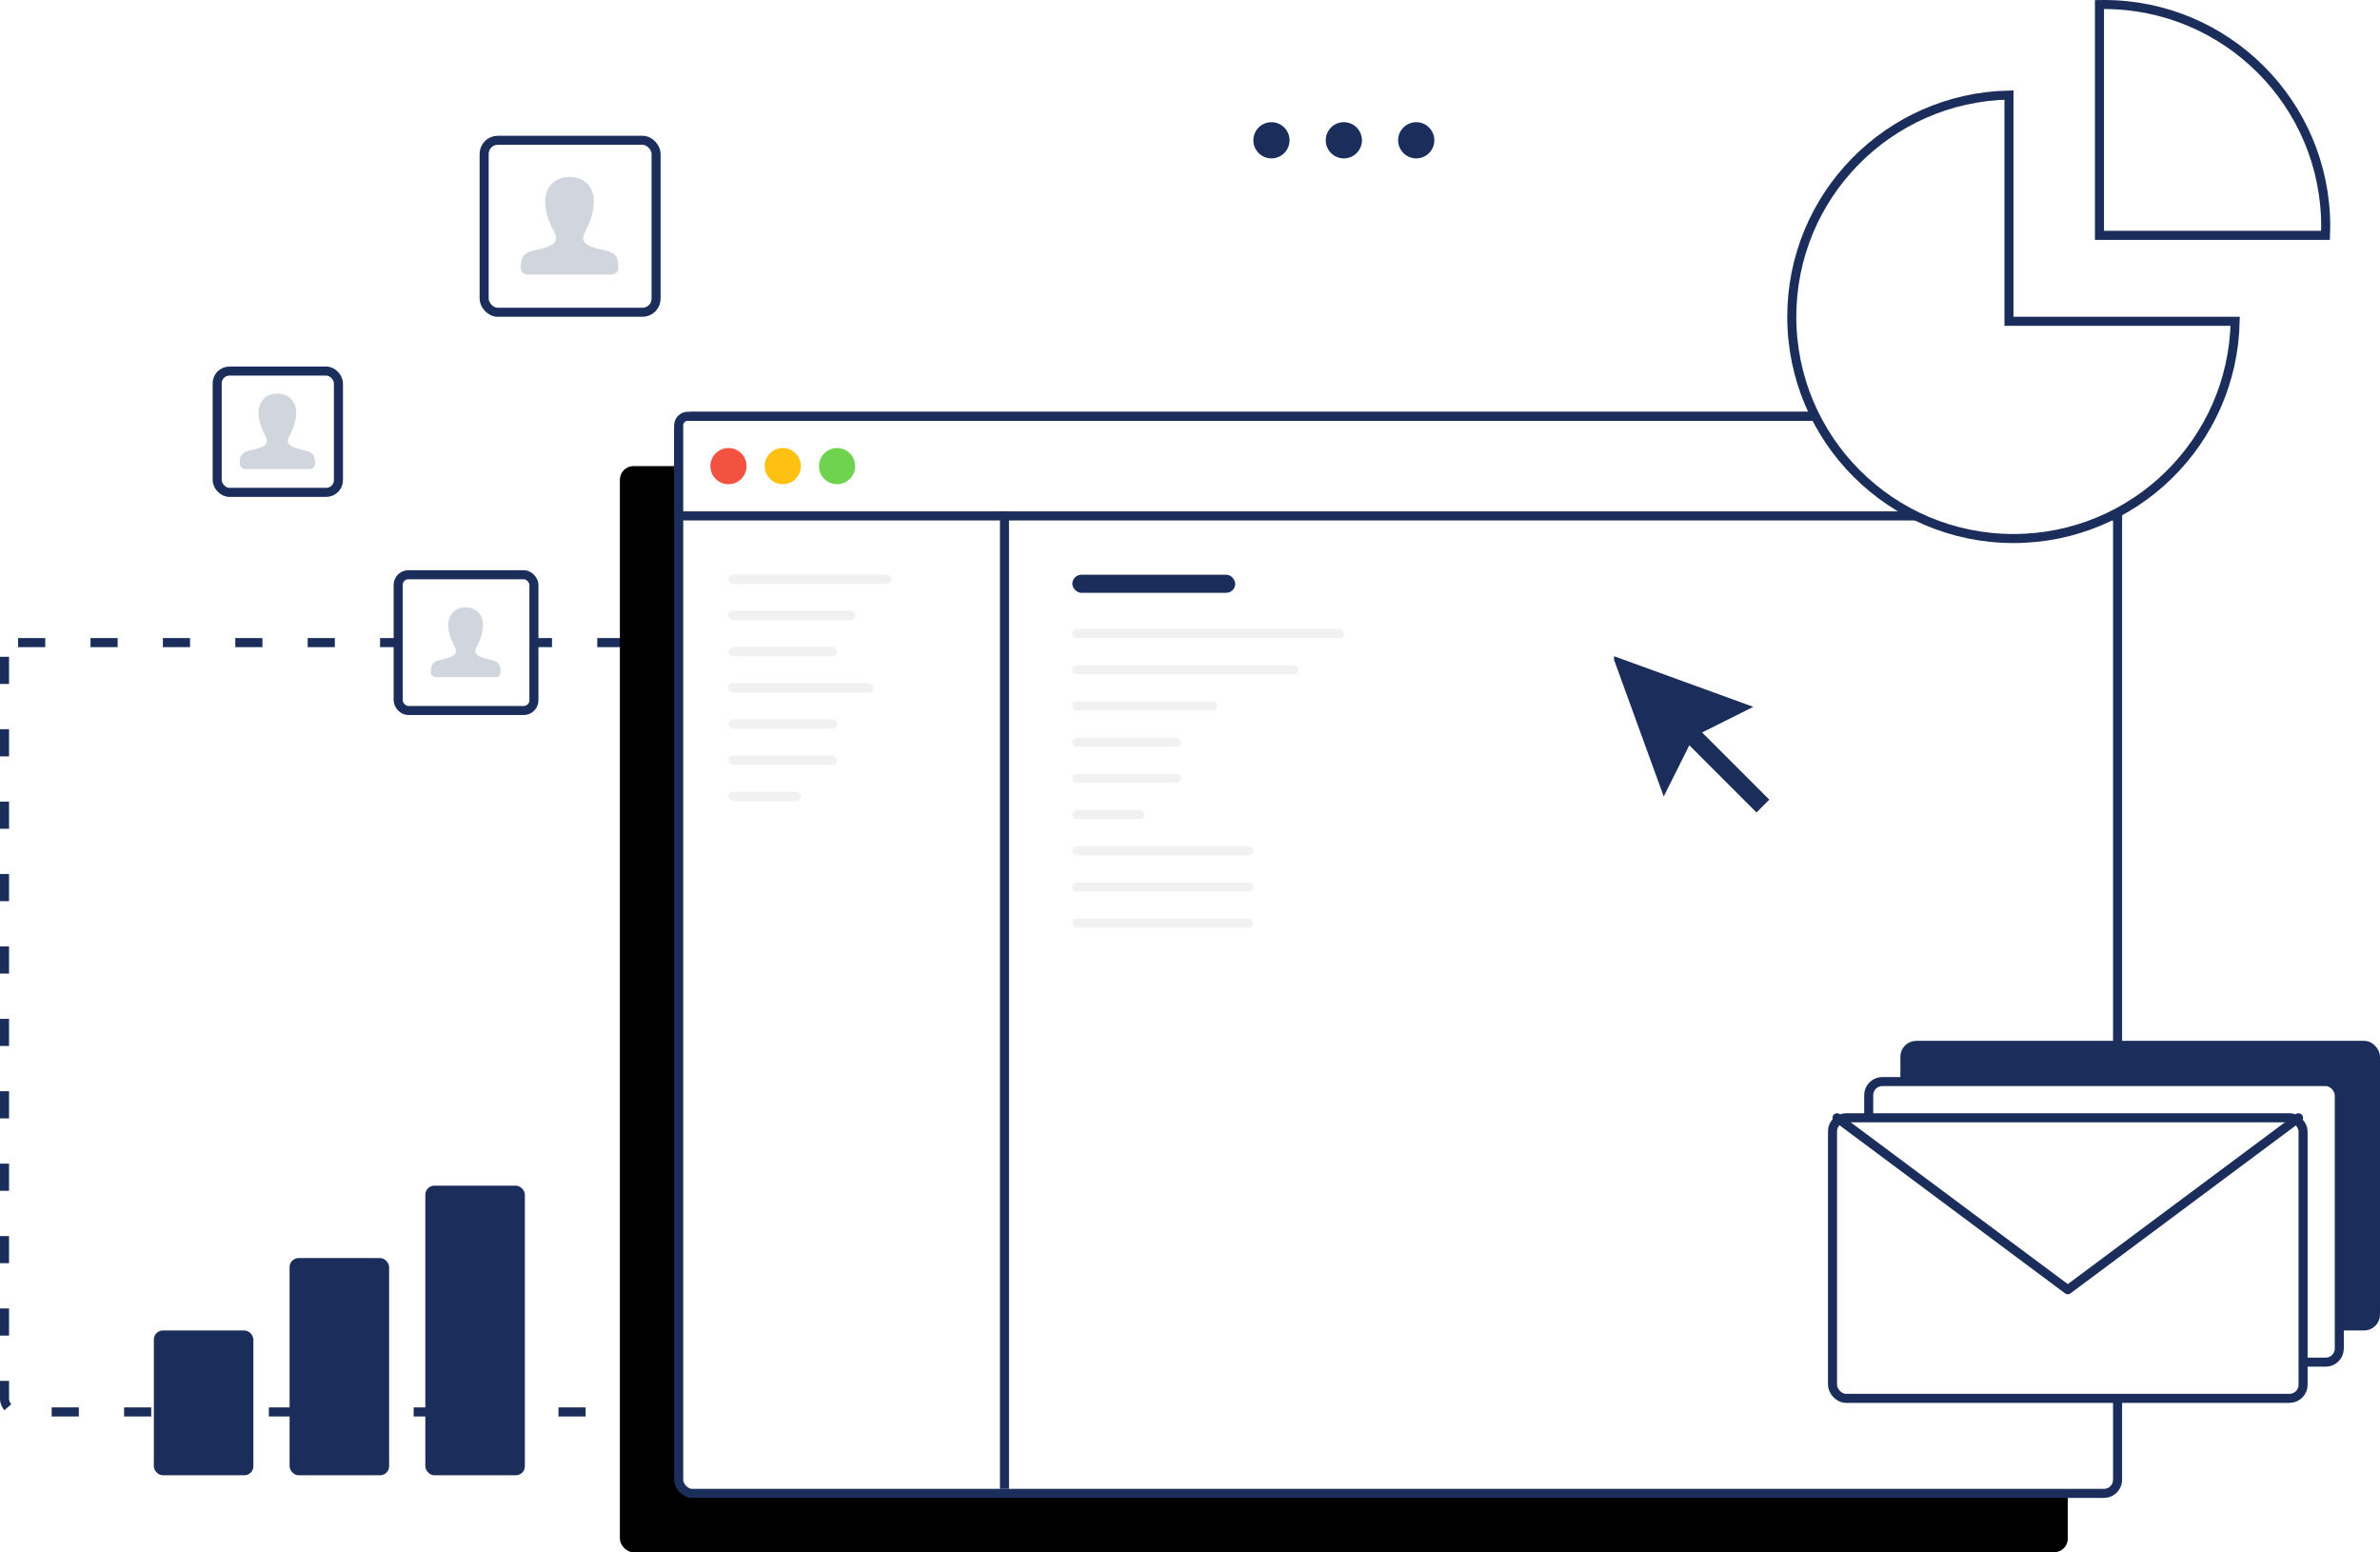 <svg xmlns="http://www.w3.org/2000/svg" xmlns:xlink="http://www.w3.org/1999/xlink" width="526" height="343" viewBox="0 0 526 343"><defs><rect id="b" width="320" height="240" x="0" y="0" rx="3"/><filter id="a" width="107.5%" height="110%" x="-5.6%" y="-2.5%" filterUnits="objectBoundingBox"><feOffset dx="-12" dy="12" in="SourceAlpha" result="shadowOffsetOuter1"/><feComposite in="shadowOffsetOuter1" in2="SourceAlpha" operator="out" result="shadowOffsetOuter1"/><feColorMatrix in="shadowOffsetOuter1" values="0 0 0 0 0.106 0 0 0 0 0.18 0 0 0 0 0.357 0 0 0 1 0"/></filter></defs><g fill="none" fill-rule="evenodd" transform="translate(1)"><path stroke="#1B2E5B" stroke-dasharray="6 10" stroke-width="2" d="M3 142h224a3 3 0 0 1 3 3v164a3 3 0 0 1-3 3H3a3 3 0 0 1-3-3V145a3 3 0 0 1 3-3z"/><g transform="translate(148 91)"><use fill="#000" filter="url(#a)" xlink:href="#b"/><rect width="318" height="238" x="1" y="1" fill="#FFF" stroke="#1B2E5B" stroke-linejoin="square" stroke-width="2" rx="3"/><path fill="#FFF" stroke="#1B2E5B" stroke-width="2" d="M1 23h318V3a2 2 0 0 0-2-2H3a2 2 0 0 0-2 2v20z"/><circle cx="12" cy="12" r="4" fill="#F15242"/><circle cx="24" cy="12" r="4" fill="#FFC111"/><circle cx="36" cy="12" r="4" fill="#6FD350"/><path fill="#1B2E5B" d="M72 22h2v216h-2z"/><rect width="36" height="2" x="12" y="36" fill="#F1F1F1" rx="1"/><rect width="28" height="2" x="12" y="44" fill="#F1F1F1" rx="1"/><rect width="24" height="2" x="12" y="52" fill="#F1F1F1" rx="1"/><rect width="32" height="2" x="12" y="60" fill="#F1F1F1" rx="1"/><rect width="24" height="2" x="12" y="68" fill="#F1F1F1" rx="1"/><rect width="24" height="2" x="12" y="76" fill="#F1F1F1" rx="1"/><rect width="16" height="2" x="12" y="84" fill="#F1F1F1" rx="1"/><g fill="#F1F1F1" transform="translate(12 36)"><rect width="36" height="2" rx="1"/><rect width="28" height="2" y="8" rx="1"/><rect width="24" height="2" y="16" rx="1"/><rect width="32" height="2" y="24" rx="1"/><rect width="24" height="2" y="32" rx="1"/><rect width="24" height="2" y="40" rx="1"/><rect width="16" height="2" y="48" rx="1"/></g><rect width="36" height="4" x="88" y="36" fill="#1B2E5B" rx="2"/><rect width="60" height="2" x="88" y="48" fill="#F1F1F1" rx="1"/><rect width="50" height="2" x="88" y="56" fill="#F1F1F1" rx="1"/><rect width="32" height="2" x="88" y="64" fill="#F1F1F1" rx="1"/><rect width="24" height="2" x="88" y="72" fill="#F1F1F1" rx="1"/><rect width="24" height="2" x="88" y="80" fill="#F1F1F1" rx="1"/><rect width="16" height="2" x="88" y="88" fill="#F1F1F1" rx="1"/><rect width="40" height="2" x="88" y="96" fill="#F1F1F1" rx="1"/><rect width="40" height="2" x="88" y="112" fill="#F1F1F1" rx="1"/><rect width="40" height="2" x="88" y="104" fill="#F1F1F1" rx="1"/></g><g fill="#FFF" stroke="#1B2E5B" stroke-width="2"><path d="M463 1.01V52l49.96.001c.027-.665.04-1.332.04-2.001 0-27.062-21.938-49-49-49-.334 0-.667.003-1 .01z"/><path d="M492.99 71H443V21.01c-26.6.533-48 22.262-48 48.99 0 27.062 21.938 49 49 49 26.728 0 48.457-21.4 48.99-48z"/></g><rect width="22" height="32" x="33" y="294" fill="#1B2E5B" rx="2"/><rect width="22" height="48" x="63" y="278" fill="#1B2E5B" rx="2"/><rect width="22" height="64" x="93" y="262" fill="#1B2E5B" rx="2"/><circle cx="280" cy="31" r="4" fill="#1B2E5B"/><circle cx="296" cy="31" r="4" fill="#1B2E5B"/><circle cx="312" cy="31" r="4" fill="#1B2E5B"/><g transform="translate(46 81)"><rect width="26.8" height="26.8" x="1" y="1" fill="#FFF" stroke="#1B2E5B" stroke-width="2" rx="2.7"/><path fill="#1B2E5B" fill-opacity=".2" d="M20.437 18.542c-2.388-.552-4.612-1.035-3.535-3.068 3.277-6.186.869-9.494-2.592-9.494-3.529 0-5.877 3.436-2.591 9.495 1.108 2.044-1.198 2.527-3.535 3.068-1.93.446-2.18 1.356-2.204 2.898a1.193 1.193 0 0 0 1.199 1.199H21.44c.662 0 1.21-.538 1.199-1.2-.023-1.542-.272-2.452-2.203-2.898z"/></g><g transform="translate(105 30)"><rect width="38" height="38" x="1" y="1" fill="#FFF" stroke="#1B2E5B" stroke-width="2" rx="3"/><path fill="#1B2E5B" fill-opacity=".2" d="M27.825 25.37c-3.095-.716-5.977-1.342-4.581-3.977 4.247-8.02 1.126-12.308-3.36-12.308-4.575 0-7.619 4.454-3.36 12.309 1.437 2.65-1.552 3.276-4.581 3.976-2.503.578-2.826 1.759-2.858 3.757-.013.858.697 1.554 1.554 1.554h18.488c.858 0 1.568-.697 1.554-1.554-.03-2-.353-3.18-2.856-3.758z"/></g><g transform="translate(86 126)"><rect width="30" height="30" x="1" y="1" fill="#FFF" stroke="#1B2E5B" stroke-width="2" rx="2.25"/><path fill="#1B2E5B" fill-opacity=".2" d="M21.59 19.835c-2.212-.51-4.27-.958-3.273-2.84 3.034-5.728.804-8.791-2.4-8.791-3.268 0-5.442 3.181-2.4 8.792 1.027 1.892-1.109 2.34-3.272 2.84-1.788.413-2.019 1.256-2.041 2.683-.01.613.497 1.11 1.11 1.11h13.205c.613 0 1.12-.497 1.11-1.11-.021-1.428-.252-2.271-2.04-2.684z"/></g><rect width="105" height="63" x=".5" y=".5" fill="#1B2E5B" stroke="#1B2E5B" rx="3" transform="translate(419 230)"/><rect width="104" height="62" x="1" y="1" fill="#FFF" stroke="#1B2E5B" stroke-width="2" rx="3" transform="translate(411 238)"/><g stroke="#1B2E5B" stroke-width="2" transform="translate(403 246)"><rect width="104" height="62" x="1" y="1" fill="#FFF" rx="3"/><path stroke-linecap="round" stroke-linejoin="round" d="M2 1l51 38 51-38"/></g><path fill="#1B2E5B" stroke="#1B2E5B" d="M356.219 145.719l10.55 29.014 5.45-10.894 14.984 14.985 2.121-2.121-14.985-14.985 10.894-5.449-29.014-10.55z"/></g></svg>